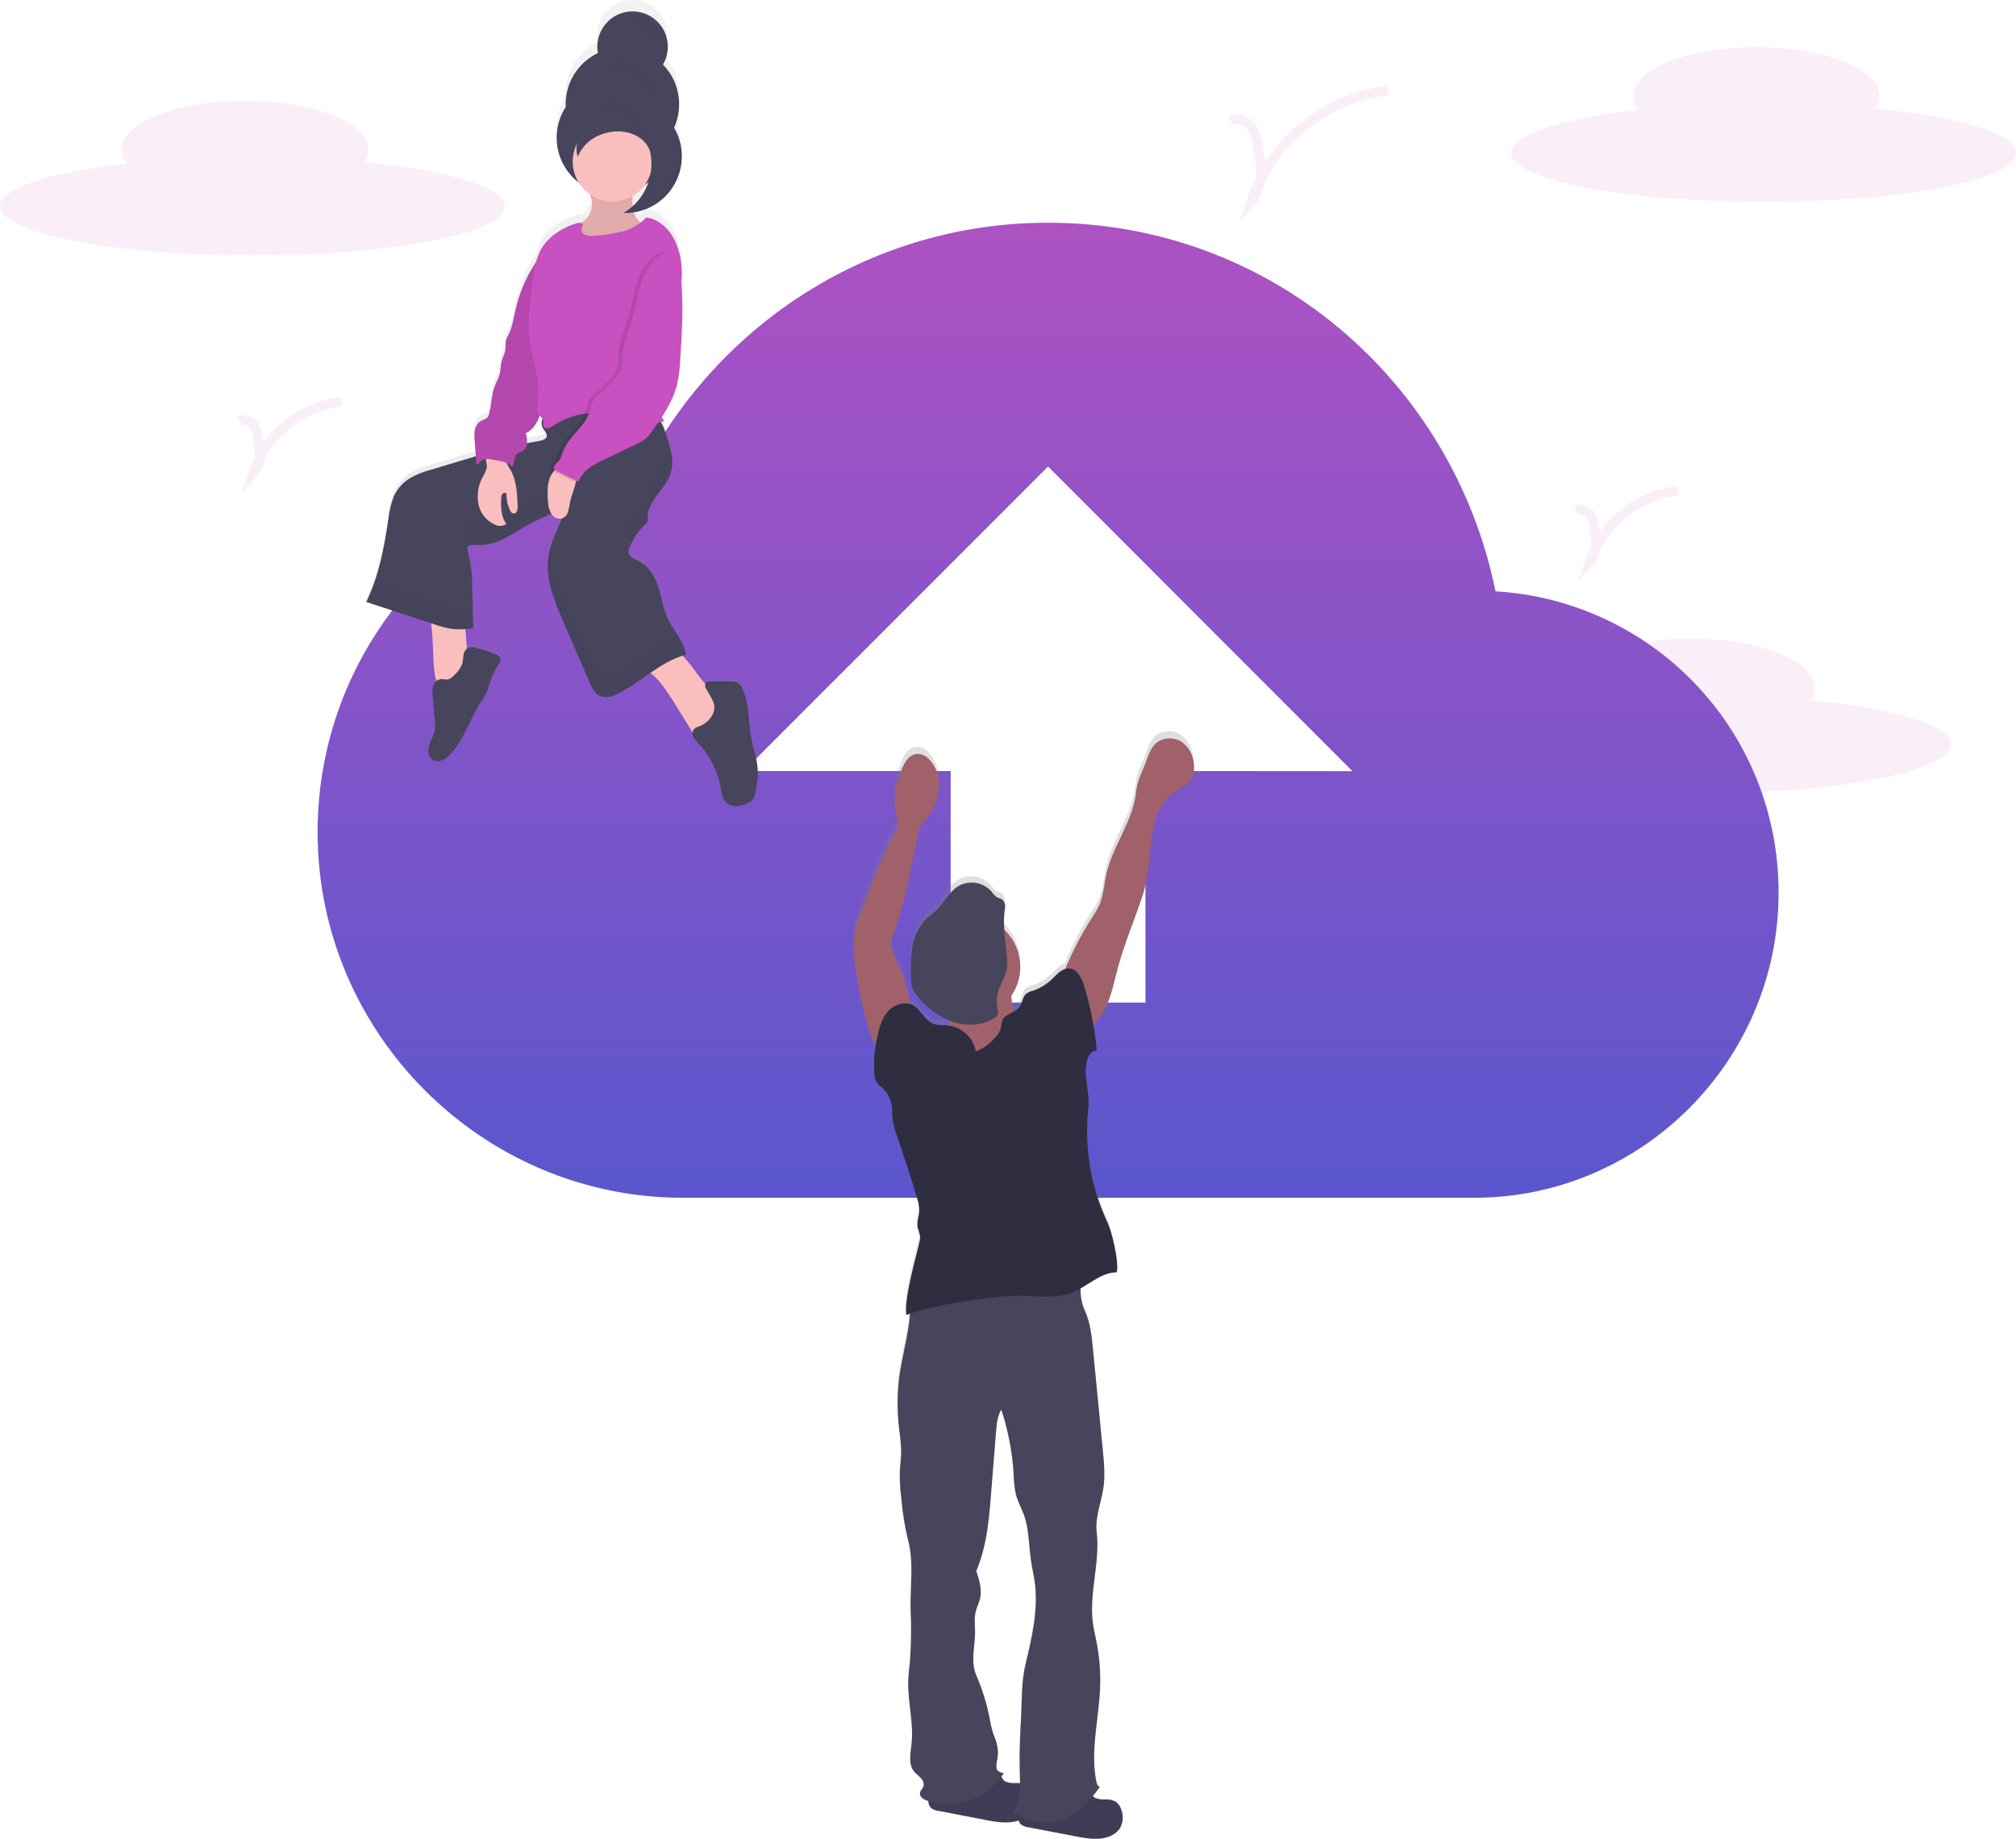 <svg width="636" height="580" viewBox="0 0 636 580" fill="none" xmlns="http://www.w3.org/2000/svg">
<path opacity="0.1" d="M571.09 220.875C571.901 219.72 572.348 218.348 572.374 216.937C572.374 208.386 554.968 201.466 533.497 201.466C512.026 201.466 494.621 208.386 494.621 216.937C494.66 218.536 495.223 220.078 496.223 221.325C472.316 223.997 456.213 229.004 456.213 234.752C456.213 243.294 491.81 250.223 535.839 250.223C579.868 250.223 615.466 243.294 615.466 234.752C615.419 228.704 597.32 223.407 571.09 220.875Z" fill="#C850C0"/>
<path d="M471.791 186.511C458.349 120.203 400.737 70.246 330.647 70.246C274.955 70.246 226.945 101.957 202.935 148.069C145.323 153.835 100.198 202.845 100.198 262.459C100.198 325.879 152.04 377.786 215.422 377.786H465.075C517.881 377.786 561.095 334.533 561.095 281.68C561.196 257.394 551.995 233.993 535.383 216.291C518.772 198.588 496.014 187.931 471.791 186.511ZM361.364 243.19V316.231H299.911V243.19H234.617L330.637 147.131L426.657 243.237L361.364 243.19Z" fill="url(#paint0_linear_104_90)"/>
<path d="M236.734 232.22C235.797 226.866 236.256 221.1 233.802 216.281C233.564 215.712 233.18 215.217 232.687 214.846C232.076 214.516 231.386 214.357 230.692 214.387C228.472 214.302 226.261 214.274 224.041 214.331C223.422 214.331 222.692 214.424 222.373 214.968C222.336 215.026 222.307 215.089 222.289 215.156C219.75 212.343 217.83 208.789 215.094 206.164C215.488 206.033 215.872 205.911 216.275 205.808C216.275 205.536 216.181 205.282 216.125 205.02C216.125 204.936 216.078 204.861 216.059 204.786C216.041 204.711 215.975 204.429 215.919 204.251C215.863 204.073 215.863 204.073 215.825 203.989C215.777 203.82 215.721 203.654 215.657 203.492C215.657 203.407 215.591 203.323 215.553 203.238L215.357 202.742L215.244 202.507C215.169 202.338 215.094 202.17 215.01 202.01L214.898 201.804C214.813 201.626 214.72 201.448 214.626 201.269L214.532 201.101C214.429 200.913 214.317 200.726 214.214 200.529C214.187 200.498 214.165 200.463 214.148 200.426C214.027 200.21 213.895 199.994 213.764 199.788C212.696 198.044 211.516 196.328 210.645 194.537C209.118 191.387 208.612 187.833 207.591 184.477C206.57 181.12 204.78 177.707 201.745 176.104C200.275 175.354 198.307 174.688 198.167 173.028C198.162 172.495 198.274 171.967 198.495 171.481C198.916 170.406 199.427 169.368 200.022 168.378C200.246 168.021 200.481 167.665 200.715 167.309L200.902 167.056C201.09 166.793 201.286 166.531 201.483 166.287L201.727 165.977C201.923 165.734 202.129 165.509 202.335 165.274L202.588 165.002C202.879 164.693 203.169 164.393 203.478 164.065C203.763 163.845 203.988 163.559 204.134 163.23C204.215 162.905 204.231 162.568 204.181 162.236C204.031 159.555 205.436 157.051 206.991 154.895C208.546 152.738 210.382 150.694 211.272 148.172C211.375 147.881 211.46 147.591 211.535 147.291C211.562 147.195 211.584 147.098 211.6 147C211.647 146.803 211.685 146.606 211.722 146.4L211.778 146.062C211.778 145.875 211.825 145.687 211.844 145.509V145.144V144.59V144.225C211.844 144.047 211.844 143.859 211.844 143.671C211.844 143.484 211.844 143.437 211.844 143.315C211.844 143.193 211.844 142.921 211.797 142.725V142.406C211.797 142.181 211.731 141.946 211.703 141.721C211.703 141.646 211.703 141.571 211.703 141.496C211.66 141.19 211.603 140.877 211.535 140.559C211.088 138.567 210.513 136.606 209.811 134.689C209.438 133.512 208.961 132.37 208.387 131.276C208.734 131.211 209.09 131.136 209.436 131.042C209.161 130.611 208.908 130.167 208.678 129.71C210.834 126.531 212.451 123.018 213.464 119.312C214.001 116.665 214.315 113.977 214.401 111.277C214.916 103.157 215.441 95 214.767 86.899V86.58C215.019 84.84 215.038 83.074 214.823 81.329C214.606 77.916 213.599 74.6 211.881 71.644C210.064 68.775 207.066 66.243 203.731 65.905C203.181 66.525 202.572 67.09 201.914 67.593C200.91 66.71 200.173 65.564 199.787 64.283C203.681 63.672 207.267 61.797 209.993 58.948C212.72 56.099 214.436 52.433 214.879 48.513C214.879 48.222 214.945 47.922 214.963 47.631C214.963 47.509 214.963 47.387 214.963 47.266C214.963 47.144 214.963 46.919 214.963 46.75C214.963 46.581 214.963 46.44 214.963 46.281V45.897C214.963 45.718 214.963 45.531 214.963 45.353C214.963 45.175 214.963 45.156 214.963 45.062C214.963 44.968 214.963 44.65 214.907 44.453C214.912 44.381 214.912 44.309 214.907 44.237L214.823 43.581V43.44C214.823 43.206 214.748 42.971 214.701 42.737V42.662C214.654 42.409 214.598 42.165 214.532 41.912C214.113 40.205 213.447 38.569 212.556 37.055C213.289 35.398 213.769 33.641 213.98 31.842C213.98 31.513 214.045 31.195 214.064 30.904C214.083 30.613 214.064 30.491 214.064 30.285C214.064 30.079 214.064 30.079 214.064 29.985C214.064 29.713 214.064 29.441 214.064 29.179C214.059 29.151 214.059 29.122 214.064 29.094C213.929 24.588 212.13 20.293 209.015 17.037C209.372 16.442 209.67 15.814 209.905 15.161C209.98 14.964 210.045 14.768 210.101 14.561C210.158 14.364 210.214 14.177 210.261 13.98V13.933L210.373 13.399C210.368 13.368 210.368 13.336 210.373 13.305C210.373 13.099 210.439 12.883 210.467 12.667C210.495 12.452 210.467 12.227 210.523 12.011C210.523 11.945 210.523 11.87 210.523 11.805C210.523 11.739 210.523 11.495 210.523 11.345V11.12C210.523 10.97 210.523 10.811 210.523 10.661C210.523 10.511 210.523 10.53 210.523 10.464C210.365 7.678 209.164 5.055 207.16 3.116C205.155 1.177 202.494 0.065 199.708 0.003C196.921 -0.06 194.213 0.931 192.123 2.778C190.034 4.624 188.716 7.191 188.434 9.967C188.298 11.1 188.333 12.248 188.537 13.37C185.813 14.7 183.466 16.692 181.71 19.163C179.954 21.635 178.845 24.508 178.485 27.519C178.367 28.527 178.333 29.543 178.382 30.557C176.766 33.096 175.8 35.994 175.572 38.996C175.572 39.108 175.572 39.221 175.572 39.333C175.572 39.708 175.525 40.093 175.525 40.468C175.517 43.245 176.143 45.987 177.356 48.485C178.569 50.982 180.336 53.169 182.523 54.879C183.437 56.356 184.641 57.632 186.064 58.629C186.32 59.393 186.512 60.177 186.635 60.974C186.739 62.044 186.6 63.124 186.227 64.133C185.853 65.141 185.256 66.052 184.48 66.796C184.078 67.134 183.628 67.415 183.206 67.734C182.781 67.612 182.33 67.612 181.904 67.734C177.07 69.253 172.443 72.262 170.223 76.866C169.73 77.913 169.341 79.006 169.061 80.129L168.799 80.532C165.862 85.131 163.751 90.208 162.56 95.534C161.951 98.263 161.567 101.094 160.293 103.579C159.987 104.097 159.739 104.648 159.553 105.22C159.445 106.094 159.407 106.975 159.44 107.854C159.309 109.448 158.382 110.864 158.073 112.43C157.885 113.368 157.923 114.305 157.763 115.243C157.317 116.854 156.731 118.422 156.012 119.931C155.019 122.688 155.028 125.716 154.288 128.557C154.198 129.025 153.999 129.465 153.707 129.842C153.121 130.299 152.463 130.654 151.759 130.892C151.244 131.215 150.803 131.643 150.465 132.149C150.128 132.655 149.901 133.227 149.801 133.826C149.606 135.036 149.584 136.267 149.735 137.483L150.101 142.237L144.78 143.85L136.049 146.522C133.49 147.169 131.045 148.203 128.798 149.588C126.795 150.984 125.214 152.904 124.227 155.139C123.341 157.468 122.771 159.906 122.531 162.386C121.687 169.327 120.185 176.171 118.044 182.826C117.866 183.333 117.679 183.848 117.491 184.355L116.901 185.846C116.854 185.949 116.807 186.052 116.77 186.155L116.264 187.346C116.039 187.852 115.805 188.349 115.561 188.846L136.011 195.672C136.011 195.916 136.058 196.178 136.096 196.469C136.808 201.494 136.461 206.595 137.117 211.63C137.201 212.467 137.394 213.29 137.688 214.077C137.169 214.527 136.794 215.121 136.611 215.784C136.38 216.856 136.345 217.962 136.508 219.047C136.742 221.616 136.967 224.185 137.201 226.754C137.312 227.688 137.312 228.633 137.201 229.567C136.948 231.264 135.974 232.755 135.44 234.377C134.906 235.999 134.934 238.08 136.274 239.065C136.741 239.385 137.283 239.579 137.847 239.63C138.411 239.681 138.979 239.587 139.496 239.356C140.529 238.88 141.441 238.179 142.166 237.302C146.278 232.727 148.124 226.548 151.318 221.269C152.141 220.052 152.873 218.776 153.51 217.453C153.951 216.431 154.232 215.343 154.588 214.284C155.08 212.873 155.668 211.497 156.349 210.167C156.733 209.408 158.222 207.58 157.885 206.736C157.361 205.282 151.749 204.007 150.391 203.557C149.524 203.17 148.544 203.127 147.646 203.435C147.511 203.5 147.385 203.582 147.271 203.679L146.794 197.481C147.627 197.406 148.452 197.303 149.267 197.163C149.267 196 149.239 194.828 149.182 193.647C149.182 192.578 149.136 191.499 149.108 190.421C149.051 187.796 148.995 185.171 148.93 182.592C148.912 181.072 148.816 179.554 148.639 178.045C148.321 175.747 147.618 173.497 147.393 171.181C147.731 170.913 148.13 170.733 148.555 170.656C149.211 170.551 149.878 170.526 150.541 170.581H151.065C153.973 170.539 156.821 169.751 159.337 168.293C161.913 166.953 164.302 165.274 166.831 163.896L167.768 163.399L168.124 163.221L168.724 162.921L169.22 162.686L169.333 162.63C170.822 161.918 172.33 161.224 173.773 160.446C173.871 160.604 173.977 160.758 174.092 160.905C174.441 161.381 174.924 161.744 175.479 161.946C176.035 162.147 176.637 162.18 177.211 162.039C175.44 166.306 173.361 170.431 172.836 175.044C172.068 181.711 174.71 188.171 177.342 194.378L185.67 214.068C186.607 216.243 187.815 218.681 190.092 219.197C191.538 219.392 193.009 219.098 194.27 218.362C198.082 216.543 201.511 213.937 205.005 211.499L205.146 211.611C208.303 214.105 210.279 217.584 212.462 220.913L218.298 230.514C218.258 230.995 218.339 231.478 218.532 231.92C218.958 232.715 219.512 233.434 220.172 234.049C223.881 238.047 226.326 243.055 227.198 248.441C227.274 249.82 227.672 251.163 228.359 252.36C229.924 254.536 233.259 254.395 235.61 253.157C236.336 252.825 236.963 252.308 237.427 251.657C237.822 250.958 238.071 250.186 238.158 249.388C238.587 247.403 238.823 245.381 238.861 243.35C238.823 239.665 237.409 235.999 236.734 232.22ZM203.225 55.554C203.634 55.285 204.028 54.994 204.406 54.682C203.615 57.062 202.339 59.253 200.659 61.114C200.265 61.545 199.844 61.949 199.413 62.342V62.042C199.366 61.105 199.413 60.064 199.413 59.07C200.915 58.177 202.213 56.979 203.225 55.554ZM170.148 129.542L170.204 129.363C170.536 129.603 170.824 129.898 171.056 130.235C170.829 130.739 170.723 131.288 170.746 131.84C170.768 132.392 170.92 132.931 171.187 133.414C171.675 134.239 172.555 135.008 172.368 135.955C172.18 136.902 170.981 137.277 170.007 137.436C168.724 137.643 167.459 137.877 166.194 138.13C166.194 138.13 166.194 138.13 166.194 138.065C166.222 137.008 166.08 135.954 165.773 134.942C167.956 134.005 169.305 131.773 170.148 129.542Z" fill="url(#paint1_linear_104_90)"/>
<path d="M209.137 20.384C209.977 18.96 210.491 17.366 210.639 15.718C210.786 14.07 210.566 12.41 209.992 10.859C209.418 9.307 208.506 7.903 207.322 6.749C206.138 5.595 204.712 4.719 203.147 4.186C201.583 3.653 199.919 3.476 198.277 3.667C196.635 3.858 195.057 4.414 193.657 5.292C192.256 6.171 191.069 7.351 190.182 8.747C189.295 10.143 188.729 11.719 188.527 13.361C188.387 14.482 188.422 15.617 188.63 16.727C185.447 18.237 182.783 20.658 180.975 23.684C179.168 26.71 178.298 30.205 178.476 33.726C176.97 36.061 176.028 38.715 175.725 41.478C175.422 44.24 175.767 47.035 176.731 49.641C177.695 52.248 179.253 54.593 181.28 56.492C183.308 58.391 185.749 59.791 188.412 60.581C191.074 61.37 193.883 61.529 196.617 61.043C199.351 60.557 201.934 59.441 204.162 57.782C206.389 56.123 208.2 53.967 209.451 51.486C210.701 49.005 211.357 46.266 211.366 43.487C211.366 43.196 211.366 42.915 211.366 42.634C213.579 39.228 214.569 35.169 214.172 31.126C213.776 27.082 212.016 23.294 209.183 20.384H209.137Z" fill="#46455B"/>
<g opacity="0.1">
<path opacity="0.1" d="M188.499 13.905L188.649 13.821C188.611 13.628 188.583 13.434 188.565 13.239C188.56 13.28 188.56 13.321 188.565 13.361C188.533 13.541 188.511 13.723 188.499 13.905Z" fill="black"/>
<path opacity="0.1" d="M214.083 32.114C213.759 34.833 212.814 37.442 211.319 39.736C211.319 40.018 211.319 40.299 211.319 40.58C211.297 45.185 209.502 49.604 206.308 52.918C203.113 56.232 198.765 58.185 194.168 58.371C189.571 58.557 185.079 56.961 181.627 53.917C178.176 50.872 176.03 46.612 175.637 42.024C175.637 42.512 175.572 42.962 175.572 43.487C175.572 48.231 177.455 52.782 180.807 56.137C184.159 59.492 188.705 61.377 193.445 61.377C198.186 61.377 202.732 59.492 206.084 56.137C209.436 52.782 211.319 48.231 211.319 43.487C211.319 43.196 211.319 42.915 211.319 42.634C212.817 40.341 213.763 37.731 214.083 35.011C214.231 33.813 214.253 32.603 214.148 31.401C214.176 31.635 214.12 31.879 214.083 32.114Z" fill="black"/>
<path opacity="0.1" d="M210.607 13.23C210.411 14.734 209.911 16.182 209.137 17.487C209.455 17.805 209.745 18.143 210.073 18.48C210.359 17.689 210.554 16.869 210.654 16.033C210.76 15.101 210.745 14.158 210.607 13.23Z" fill="black"/>
</g>
<path d="M137.117 212.315C137.202 213.332 137.478 214.325 137.932 215.24C138.16 215.697 138.494 216.093 138.907 216.395C139.319 216.697 139.797 216.895 140.302 216.975C141.228 216.98 142.136 216.716 142.915 216.215C144.499 215.381 146.157 214.415 146.981 212.821C147.805 211.227 147.674 209.445 147.534 207.711L146.466 194.069C143.899 193.993 141.313 193.994 138.737 194.134C136.161 194.275 135.74 194.875 136.096 197.369C136.798 202.32 136.423 207.355 137.117 212.315Z" fill="#FBBEBE"/>
<path d="M212.64 221.531L218.757 231.433C219.023 232.01 219.504 232.461 220.097 232.689C220.535 232.755 220.982 232.676 221.371 232.464C223.351 231.426 225.091 229.982 226.476 228.226C227.585 227.193 228.428 225.906 228.931 224.476C229.129 223.682 229.121 222.851 228.908 222.062C228.695 221.273 228.284 220.551 227.713 219.966C227.005 219.335 226.236 218.776 225.418 218.297C220.575 215.024 218.392 208.817 213.614 205.461C213.347 205.235 213.023 205.089 212.678 205.039C212.323 205.064 211.981 205.18 211.685 205.376L205.127 208.958C202.317 210.505 203.188 210.693 205.343 212.361C208.481 214.818 210.429 218.25 212.64 221.531Z" fill="#FBBEBE"/>
<path d="M150.41 204.42C149.54 204.042 148.559 204.009 147.665 204.326C147.269 204.567 146.933 204.896 146.684 205.288C146.436 205.68 146.281 206.124 146.232 206.586C146.063 207.523 146.082 208.461 145.829 209.333C145.264 210.786 144.347 212.075 143.159 213.083C142.711 213.613 142.133 214.017 141.482 214.255C140.592 214.481 139.655 214.068 138.756 214.255C138.233 214.392 137.758 214.668 137.38 215.055C137.002 215.441 136.736 215.923 136.611 216.45C136.375 217.506 136.34 218.597 136.508 219.666L137.201 227.26C137.315 228.194 137.315 229.139 137.201 230.073C136.948 231.751 135.974 233.214 135.44 234.817C134.906 236.421 134.925 238.465 136.274 239.506C136.746 239.82 137.289 240.01 137.854 240.059C138.418 240.109 138.986 240.015 139.506 239.787C140.537 239.322 141.45 238.63 142.175 237.762C146.297 233.261 148.143 227.157 151.346 221.963C152.166 220.767 152.898 219.513 153.539 218.212C153.979 217.2 154.26 216.131 154.616 215.09C155.109 213.696 155.701 212.34 156.386 211.03C156.761 210.28 158.26 208.48 157.923 207.645C157.426 206.126 151.796 204.861 150.41 204.42Z" fill="#46455B"/>
<path d="M224.8 225.394C223.873 227.146 222.321 228.485 220.453 229.145C219.915 229.293 219.414 229.551 218.982 229.904C218.699 230.25 218.523 230.672 218.476 231.117C218.43 231.562 218.514 232.011 218.72 232.408C219.149 233.194 219.707 233.904 220.369 234.508C224.068 238.432 226.514 243.371 227.395 248.694C227.48 250.058 227.881 251.384 228.565 252.567C230.13 254.714 233.474 254.573 235.835 253.345C236.555 253.016 237.181 252.509 237.652 251.873C238.047 251.184 238.295 250.421 238.383 249.632C238.812 247.675 239.048 245.681 239.086 243.678C239.086 239.927 237.624 236.28 236.95 232.567C236.013 227.288 236.463 221.597 234.008 216.834C233.777 216.264 233.399 215.766 232.912 215.39C232.295 215.065 231.604 214.91 230.907 214.94C228.697 214.856 226.467 214.837 224.247 214.884C223.629 214.884 222.898 214.977 222.579 215.512C222.468 215.81 222.432 216.132 222.474 216.447C222.517 216.763 222.636 217.063 222.823 217.321C224.181 220.012 226.411 222.141 224.8 225.394Z" fill="#46455B"/>
<path d="M172.096 130.789C171.477 131.302 171.057 132.017 170.91 132.809C170.763 133.6 170.897 134.418 171.291 135.12C171.787 135.936 172.668 136.696 172.471 137.633C172.274 138.571 171.084 138.927 170.11 139.087C161.51 140.455 153.136 142.978 144.817 145.49L136.067 148.125C133.506 148.758 131.055 149.776 128.798 151.144C126.8 152.509 125.217 154.401 124.227 156.611C123.338 158.904 122.764 161.308 122.522 163.755C121.21 172.71 119.533 181.739 115.543 189.859L136.742 196.825C138.8 197.579 140.932 198.113 143.103 198.419C145.171 198.596 147.253 198.495 149.295 198.119C149.164 193.384 149.079 188.499 148.948 183.755C148.936 182.257 148.839 180.76 148.658 179.273C148.339 177.004 147.637 174.791 147.412 172.503C148.349 171.697 149.819 171.903 151.084 171.931C153.995 171.892 156.849 171.121 159.384 169.69C161.951 168.359 164.349 166.709 166.878 165.349C171.141 163.09 175.993 161.599 179.253 158.008C177.595 164.337 173.632 169.85 172.911 176.348C172.19 182.845 174.785 189.334 177.436 195.4L185.783 214.79C186.719 216.928 187.928 219.337 190.204 219.844C191.652 220.033 193.123 219.743 194.392 219.019C202.073 215.418 208.218 208.639 216.425 206.483C215.806 202.413 212.603 199.047 210.804 195.362C209.268 192.259 208.771 188.752 207.75 185.442C206.729 182.133 204.94 178.767 201.886 177.191C200.415 176.451 198.438 175.794 198.307 174.154C198.295 173.625 198.407 173.102 198.635 172.625C199.731 169.857 201.438 167.373 203.628 165.359C203.907 165.137 204.131 164.855 204.284 164.534C204.356 164.226 204.372 163.909 204.331 163.596C204.172 160.952 205.586 158.486 207.141 156.357C208.696 154.229 210.542 152.213 211.432 149.729C212.959 145.444 211.432 140.737 209.933 136.452C209.44 134.674 208.586 133.017 207.422 131.586C205.455 129.485 202.401 128.876 199.534 128.557C190.307 127.507 179.45 125.078 172.096 130.789Z" fill="#46455B"/>
<g opacity="0.1">
<path opacity="0.1" d="M207.169 149.55C205.595 151.679 204.181 154.145 204.359 156.789C204.4 157.102 204.384 157.419 204.312 157.726C204.159 158.048 203.935 158.33 203.656 158.551C201.466 160.566 199.759 163.05 198.663 165.818C198.436 166.295 198.324 166.818 198.335 167.346C198.432 167.843 198.656 168.305 198.984 168.69C199.312 169.074 199.734 169.367 200.209 169.54C201.163 167.98 202.329 166.56 203.675 165.321C203.954 165.1 204.178 164.817 204.331 164.496C204.403 164.189 204.419 163.871 204.378 163.558C204.218 160.914 205.633 158.448 207.188 156.32C208.743 154.192 210.588 152.176 211.478 149.691C212.246 147.26 212.324 144.663 211.703 142.19C211.641 142.434 211.566 142.678 211.478 142.921C210.57 145.406 208.752 147.431 207.169 149.55Z" fill="black"/>
<path opacity="0.1" d="M171.131 132.073C171.442 132.01 171.731 131.865 171.966 131.652C172.202 131.439 172.376 131.167 172.471 130.864C172.489 130.742 172.489 130.619 172.471 130.498L172.068 130.789C171.655 131.133 171.333 131.574 171.131 132.073Z" fill="black"/>
<path opacity="0.1" d="M143.103 191.649C140.932 191.344 138.8 190.809 136.742 190.056L118.006 183.905C117.298 185.937 116.469 187.925 115.524 189.859L136.742 196.825C138.8 197.579 140.932 198.113 143.103 198.419C145.171 198.596 147.253 198.495 149.295 198.119C149.229 195.897 149.182 193.637 149.126 191.378C147.139 191.73 145.114 191.822 143.103 191.649Z" fill="black"/>
<path opacity="0.1" d="M194.42 212.249C193.151 212.974 191.681 213.263 190.232 213.074C187.956 212.568 186.729 210.158 185.811 208.02L177.464 188.63C175.59 184.364 173.764 179.929 173.089 175.382C173.033 175.701 172.986 176.019 172.939 176.319C172.18 182.883 174.813 189.305 177.464 195.372L185.811 214.762C186.747 216.9 187.956 219.309 190.232 219.816C191.681 220.005 193.151 219.715 194.42 218.99C202.101 215.39 208.247 208.611 216.453 206.454C216.026 204.325 215.168 202.305 213.933 200.519C206.944 203.267 201.296 209.014 194.42 212.249Z" fill="black"/>
<path opacity="0.1" d="M179.281 151.238C176.021 154.801 171.169 156.32 166.906 158.58C164.349 159.939 161.951 161.589 159.412 162.921C156.877 164.355 154.023 165.128 151.112 165.171C149.848 165.171 148.424 164.927 147.44 165.734C147.646 167.843 148.255 169.897 148.602 171.988C149.434 171.875 150.276 171.856 151.112 171.931C154.023 171.892 156.877 171.121 159.412 169.69C161.979 168.359 164.377 166.709 166.906 165.349C169.717 163.858 172.78 162.696 175.478 161.046C176.977 157.871 178.248 154.593 179.281 151.238Z" fill="black"/>
</g>
<path d="M186.719 63.683C186.823 64.74 186.682 65.805 186.308 66.799C185.935 67.792 185.338 68.686 184.565 69.412C184.05 69.853 183.441 70.181 182.944 70.64C182.498 71.098 182.156 71.647 181.944 72.25C181.731 72.852 181.653 73.494 181.713 74.131C181.774 74.767 181.972 75.383 182.295 75.934C182.618 76.486 183.057 76.961 183.581 77.326C185.267 78.357 187.413 78.076 189.361 77.738C191.959 77.379 194.506 76.715 196.949 75.76C199.407 74.795 201.499 73.079 202.926 70.856C201.9 70.201 201.052 69.301 200.459 68.237C199.865 67.174 199.545 65.98 199.525 64.761C199.394 62.333 200.059 59.576 198.523 57.692C196.987 55.807 194.261 55.892 191.965 56.51C190.832 56.829 189.736 57.261 188.602 57.57C188.022 57.72 186.129 57.729 185.792 58.151C185.136 58.92 186.654 62.455 186.719 63.683Z" fill="#FBBEBE"/>
<path opacity="0.1" d="M186.719 63.683C186.823 64.74 186.682 65.805 186.308 66.799C185.935 67.792 185.338 68.686 184.565 69.412C184.05 69.853 183.441 70.181 182.944 70.64C182.498 71.098 182.156 71.647 181.944 72.25C181.731 72.852 181.653 73.494 181.713 74.131C181.774 74.767 181.972 75.383 182.295 75.934C182.618 76.486 183.057 76.961 183.581 77.326C185.267 78.357 187.413 78.076 189.361 77.738C191.959 77.379 194.506 76.715 196.949 75.76C199.407 74.795 201.499 73.079 202.926 70.856C201.9 70.201 201.052 69.301 200.459 68.237C199.865 67.174 199.545 65.98 199.525 64.761C199.394 62.333 200.059 59.576 198.523 57.692C196.987 55.807 194.261 55.892 191.965 56.51C190.832 56.829 189.736 57.261 188.602 57.57C188.022 57.72 186.129 57.729 185.792 58.151C185.136 58.92 186.654 62.455 186.719 63.683Z" fill="black"/>
<path d="M193.23 63.552C200.168 63.552 205.792 57.923 205.792 50.978C205.792 44.034 200.168 38.405 193.23 38.405C186.292 38.405 180.668 44.034 180.668 50.978C180.668 57.923 186.292 63.552 193.23 63.552Z" fill="#FBBEBE"/>
<path d="M153.567 147.422C153.346 148.423 152.946 149.376 152.386 150.235C150.917 152.837 150.388 155.867 150.888 158.814C151.151 160.275 151.77 161.649 152.689 162.813C153.609 163.977 154.802 164.897 156.162 165.49C156.729 165.773 157.362 165.902 157.995 165.862C158.628 165.823 159.24 165.617 159.768 165.265C158.091 163.08 157.998 160.099 158.101 157.342C158.071 156.828 158.192 156.317 158.447 155.87C158.518 155.765 158.608 155.676 158.714 155.607C158.82 155.538 158.938 155.491 159.063 155.469C159.187 155.447 159.314 155.451 159.437 155.479C159.56 155.508 159.676 155.561 159.778 155.636C159.731 157.372 160.067 159.097 160.761 160.689C161.024 161.299 161.473 161.974 162.148 161.955C163.084 161.955 163.356 160.633 163.319 159.677C163.178 155.776 162.981 151.716 161.108 148.303C160.283 147.133 159.651 145.838 159.234 144.468C159.22 143.981 159.049 143.511 158.747 143.128C158.542 142.965 158.301 142.852 158.045 142.8C156.967 142.49 154.4 141.543 153.511 142.556C152.621 143.568 153.735 146.128 153.567 147.422Z" fill="#FBBEBE"/>
<path d="M172.218 80.635C170.775 80.467 169.642 81.789 168.855 83.007C165.911 87.544 163.793 92.566 162.597 97.841C161.988 100.532 161.614 103.326 160.33 105.773C160.025 106.282 159.777 106.822 159.59 107.386C159.487 108.25 159.449 109.122 159.478 109.992C159.347 111.558 158.419 112.955 158.11 114.502C157.923 115.44 157.96 116.377 157.792 117.315C157.511 118.928 156.621 120.372 156.049 121.919C155.047 124.638 155.056 127.619 154.316 130.423C154.226 130.882 154.027 131.313 153.735 131.679C153.239 132.233 152.433 132.364 151.787 132.72C151.271 133.035 150.829 133.456 150.49 133.956C150.151 134.455 149.922 135.022 149.82 135.617C149.624 136.808 149.602 138.021 149.754 139.218L150.335 146.653C150.925 146.4 151.272 145.715 151.815 145.312C152.752 144.562 154.054 144.731 155.215 144.937L156.911 145.247C158.644 145.556 160.527 145.959 161.595 147.328C162.475 145.941 161.979 143.906 163.328 142.987C163.768 142.687 164.321 142.593 164.78 142.331C165.217 142.047 165.58 141.662 165.838 141.208C166.095 140.755 166.24 140.246 166.26 139.724C166.288 138.68 166.145 137.638 165.839 136.639C168.012 135.702 169.361 133.517 170.213 131.314C171.147 128.646 171.824 125.896 172.237 123.1C174.195 112.046 175.984 100.916 176.171 89.693C176.295 87.818 176.089 85.936 175.562 84.133C174.982 82.351 174.082 80.842 172.218 80.635Z" fill="#C850C0"/>
<path opacity="0.1" d="M172.218 80.635C170.775 80.467 169.642 81.789 168.855 83.007C165.911 87.544 163.793 92.566 162.597 97.841C161.988 100.532 161.614 103.326 160.33 105.773C160.025 106.282 159.777 106.822 159.59 107.386C159.487 108.25 159.449 109.122 159.478 109.992C159.347 111.558 158.419 112.955 158.11 114.502C157.923 115.44 157.96 116.377 157.792 117.315C157.511 118.928 156.621 120.372 156.049 121.919C155.047 124.638 155.056 127.619 154.316 130.423C154.226 130.882 154.027 131.313 153.735 131.679C153.239 132.233 152.433 132.364 151.787 132.72C151.271 133.035 150.829 133.456 150.49 133.956C150.151 134.455 149.922 135.022 149.82 135.617C149.624 136.808 149.602 138.021 149.754 139.218L150.335 146.653C150.925 146.4 151.272 145.715 151.815 145.312C152.752 144.562 154.054 144.731 155.215 144.937L156.911 145.247C158.644 145.556 160.527 145.959 161.595 147.328C162.475 145.941 161.979 143.906 163.328 142.987C163.768 142.687 164.321 142.593 164.78 142.331C165.217 142.047 165.58 141.662 165.838 141.208C166.095 140.755 166.24 140.246 166.26 139.724C166.288 138.68 166.145 137.638 165.839 136.639C168.012 135.702 169.361 133.517 170.213 131.314C171.147 128.646 171.824 125.896 172.237 123.1C174.195 112.046 175.984 100.916 176.171 89.693C176.295 87.818 176.089 85.936 175.562 84.133C174.982 82.351 174.082 80.842 172.218 80.635Z" fill="black"/>
<path d="M203.872 68.596C201.799 70.772 199.151 72.313 196.237 73.041C193.335 73.757 190.37 74.193 187.384 74.344C186.467 74.493 185.528 74.413 184.649 74.109C184.217 73.942 183.861 73.621 183.652 73.207C183.443 72.793 183.394 72.316 183.516 71.869C183.675 71.599 183.786 71.304 183.843 70.997C183.843 70.228 182.701 70.162 181.97 70.387C177.136 71.887 172.499 74.85 170.269 79.398C169.144 82.034 168.442 84.831 168.19 87.686C167.141 95.187 166.091 102.754 167.497 110.189C168.255 114.136 169.698 117.971 169.782 121.984C169.839 124.235 169.454 126.476 169.473 128.726C169.409 129.514 169.621 130.299 170.073 130.948C170.419 131.351 170.944 131.604 171.188 132.083C171.59 132.87 171.047 133.958 171.581 134.68C172.246 135.561 173.614 134.924 174.522 134.305C179.08 131.208 184.585 129.824 190.064 130.395C196.621 131.098 203.179 134.614 209.567 132.851C209.238 132.374 208.955 131.865 208.724 131.332C205.539 120.869 205.755 109.158 210.523 99.313C212.144 95.947 214.27 92.749 214.926 89.055C215.178 87.331 215.2 85.581 214.991 83.851C214.769 80.479 213.759 77.206 212.041 74.297C210.233 71.418 207.226 68.934 203.872 68.596Z" fill="#C850C0"/>
<path d="M173.492 150.657C172.984 152.027 172.739 153.481 172.771 154.942C172.727 156.336 172.796 157.731 172.977 159.114C173.086 160.298 173.51 161.431 174.204 162.396C174.557 162.871 175.042 163.23 175.599 163.429C176.156 163.627 176.759 163.656 177.333 163.512C177.781 163.323 178.182 163.036 178.506 162.673C178.83 162.309 179.069 161.879 179.206 161.411C179.476 160.471 179.676 159.512 179.806 158.542C180.349 155.729 181.848 153.01 181.876 150.104C181.895 149.759 181.841 149.413 181.717 149.091C181.174 147.9 178.504 146.559 177.202 146.756C175.59 147.009 174.091 149.278 173.492 150.657Z" fill="#FBBEBE"/>
<path opacity="0.1" d="M209.736 79.21C209.493 81.714 211.909 83.598 212.865 85.914C213.252 87 213.473 88.138 213.521 89.29C214.195 97.287 213.671 105.323 213.146 113.321C213.069 115.984 212.756 118.636 212.209 121.244C210.86 126.71 207.525 131.454 204.293 136.049C203.804 136.801 203.236 137.499 202.598 138.13C201.645 138.904 200.584 139.536 199.45 140.005L188.303 145.415C186.905 146.032 185.576 146.796 184.34 147.694C182.904 148.819 181.776 150.29 181.061 151.969C178.897 150.863 176.649 149.869 174.504 148.763C173.998 148.5 173.426 148.163 173.342 147.6C173.23 146.85 174.017 146.316 174.56 145.725C175.572 144.722 175.881 143.231 176.434 141.918C178.232 137.605 182.738 134.848 184.368 130.479C184.996 128.801 185.183 126.897 186.298 125.491C186.932 124.786 187.646 124.157 188.424 123.616C190.133 122.157 191.702 120.54 193.108 118.787C193.746 118.126 194.269 117.362 194.654 116.527C195.011 115.241 195.135 113.901 195.019 112.571C195.104 108.201 197.08 104.132 198.289 99.931C199.422 95.984 199.9 91.84 201.389 88.005C202.879 84.17 205.745 80.242 209.736 79.21Z" fill="black"/>
<path d="M211.188 79.21C210.945 81.714 213.352 83.598 214.308 85.914C214.698 86.999 214.922 88.137 214.973 89.29C215.638 97.287 215.123 105.323 214.598 113.321C214.506 115.986 214.177 118.637 213.614 121.244C212.265 126.71 208.931 131.454 205.699 136.049C205.209 136.801 204.641 137.499 204.003 138.13C203.05 138.904 201.99 139.536 200.855 140.005L189.698 145.415C188.303 146.036 186.975 146.8 185.736 147.694C184.303 148.822 183.175 150.292 182.457 151.969C180.293 150.863 178.054 149.869 175.9 148.763C175.394 148.5 174.822 148.163 174.738 147.6C174.616 146.85 175.403 146.316 175.946 145.725C176.968 144.722 177.277 143.231 177.82 141.918C179.609 137.605 184.125 134.848 185.755 130.479C186.382 128.801 186.57 126.897 187.684 125.491C188.314 124.782 189.029 124.152 189.811 123.616C191.52 122.157 193.088 120.54 194.495 118.787C195.133 118.126 195.655 117.362 196.04 116.527C196.393 115.24 196.516 113.901 196.406 112.571C196.49 108.201 198.457 104.132 199.666 99.931C200.809 95.984 201.277 91.84 202.766 88.005C204.256 84.17 207.216 80.242 211.188 79.21Z" fill="#C850C0"/>
<path d="M199.45 31.542C195.581 31.071 191.665 31.885 188.302 33.858C188.799 33.858 189.295 33.858 189.792 33.97C193.508 34.419 196.99 36.026 199.746 38.562C202.501 41.098 204.392 44.436 205.15 48.105C205.909 51.774 205.498 55.589 203.974 59.012C202.45 62.434 199.892 65.291 196.659 67.18C201.252 67.328 205.725 65.698 209.15 62.631C212.575 59.563 214.687 55.293 215.049 50.708C215.41 46.122 213.993 41.574 211.092 38.006C208.191 34.439 204.028 32.127 199.469 31.551L199.45 31.542Z" fill="#46455B"/>
<path d="M204.949 41.49C205.384 42.473 205.621 43.532 205.645 44.607C205.669 45.682 205.48 46.751 205.09 47.753C205.005 47.5 204.912 47.247 204.799 46.993C202.588 42.071 195.787 40.036 189.595 42.446C187.949 43.031 186.445 43.958 185.181 45.164C183.917 46.371 182.922 47.832 182.26 49.45C180.687 44.687 183.881 39.23 189.755 36.942C195.937 34.533 202.738 36.567 204.949 41.49Z" fill="#46455B"/>
<g opacity="0.1">
<path opacity="0.1" d="M204.987 47.369C204.702 43.915 203.422 40.618 201.302 37.879C199.182 35.139 196.312 33.075 193.043 31.935C191.381 32.329 189.784 32.96 188.302 33.811C188.799 33.811 189.295 33.811 189.792 33.923C193.388 34.358 196.767 35.877 199.48 38.278C202.194 40.68 204.114 43.85 204.987 47.369Z" fill="black"/>
<path opacity="0.1" d="M207.881 34.307C207.594 30.855 206.313 27.559 204.194 24.82C202.074 22.081 199.206 20.015 195.937 18.874C194.274 19.29 192.678 19.94 191.197 20.806C191.694 20.806 192.19 20.806 192.696 20.918C196.283 21.35 199.656 22.861 202.367 25.252C205.078 27.642 207.001 30.8 207.881 34.307Z" fill="black"/>
<path opacity="0.1" d="M207.956 14.814C207.777 12.739 207.001 10.76 205.723 9.116C204.444 7.473 202.718 6.234 200.752 5.551C199.746 5.795 198.781 6.184 197.886 6.704C198.186 6.704 198.485 6.704 198.823 6.779C200.976 7.042 203.001 7.95 204.63 9.384C206.26 10.817 207.419 12.71 207.956 14.814Z" fill="black"/>
<path opacity="0.1" d="M214.645 44.931C214.99 49.221 213.78 53.491 211.238 56.962C208.696 60.433 204.99 62.872 200.799 63.833C199.592 65.145 198.196 66.27 196.659 67.171C199.43 67.272 202.187 66.727 204.711 65.577C207.236 64.428 209.458 62.706 211.203 60.549C212.948 58.391 214.168 55.857 214.765 53.146C215.362 50.435 215.321 47.623 214.645 44.931Z" fill="black"/>
</g>
<path d="M373.139 232.183C371.994 231.235 370.573 230.684 369.089 230.611C367.605 230.539 366.137 230.949 364.905 231.78C363.031 233.167 362.216 235.474 361.448 237.649C360.324 240.865 358.506 243.987 358.207 247.391C357.373 256.767 350.806 264.653 348.839 273.841C348.118 277.123 347.977 280.573 346.619 283.639C345.968 284.985 345.217 286.28 344.37 287.512C341.076 292.695 338.255 298.165 335.939 303.854C334.309 304.351 332.97 305.917 331.668 307.164C329.997 308.763 328 309.979 325.813 310.727C324.921 310.927 324.09 311.335 323.386 311.918C322.45 312.912 322.45 314.515 321.672 315.668C321.119 316.424 320.385 317.027 319.536 317.422C319.479 317.155 319.435 316.886 319.405 316.615C319.208 315.181 319.049 313.746 318.899 312.312C321.08 309.126 322.056 305.267 321.651 301.426C321.246 297.586 319.486 294.015 316.688 291.356C316.515 289.118 316.581 286.867 316.885 284.643C317.023 284.108 317.009 283.545 316.843 283.018C316.678 282.491 316.368 282.021 315.948 281.661C315.489 281.37 314.927 281.305 314.44 281.061C313.734 280.587 313.134 279.97 312.679 279.251C311.363 277.758 309.561 276.779 307.593 276.488C305.625 276.196 303.617 276.61 301.925 277.657C299.302 279.411 297.915 282.524 295.676 284.764C294.515 285.918 293.138 286.827 291.986 287.981C289.681 290.453 288.185 293.57 287.695 296.916C287.214 300.244 287.079 303.612 287.292 306.967C287.269 307.984 287.415 308.998 287.723 309.968C288.057 310.763 288.519 311.498 289.091 312.143C291.836 315.727 295.464 318.534 299.62 320.291C299.649 320.49 299.665 320.69 299.667 320.891C299.667 321.2 299.667 321.51 299.592 321.829L299.133 321.754C297.447 321.547 295.667 321.754 294.103 321.107C291.433 319.953 290.356 316.559 287.723 315.228C287.505 315.112 287.276 315.018 287.039 314.946C286.415 310.577 285.13 306.327 283.227 302.345C282.29 300.47 281.231 298.519 281.119 296.4C281.177 294.43 281.619 292.49 282.421 290.69C284.539 284.25 286.21 277.671 287.423 271C288.273 266.818 289.128 262.637 289.99 258.455C291.153 257.396 292.179 256.196 293.044 254.883C294.849 252.27 295.905 249.212 296.098 246.041C296.182 244.459 295.951 242.877 295.421 241.385C294.89 239.894 294.07 238.522 293.007 237.349C292.538 236.778 291.951 236.314 291.286 235.99C290.622 235.667 289.895 235.491 289.156 235.474C288.52 235.549 287.905 235.754 287.351 236.077C286.797 236.399 286.314 236.832 285.934 237.349C284.79 238.952 283.963 240.76 283.498 242.675C282.562 245.788 281.625 249.032 282.046 252.257C282.43 254.929 283.733 257.827 282.402 260.171C278.018 267.85 274.992 276.485 271.742 284.718C270.903 286.693 270.221 288.73 269.7 290.812C269.049 294.167 268.935 297.604 269.362 300.995C270.134 307.353 271.358 313.648 273.025 319.831C273.709 322.644 274.515 325.617 276.126 327.932C275.554 331.074 275.415 334.279 275.714 337.459C275.752 338.193 275.943 338.912 276.276 339.568C276.813 340.324 277.464 340.991 278.206 341.547C279.21 342.482 280.004 343.622 280.532 344.89C281.06 346.158 281.312 347.525 281.269 348.898C281.314 351.465 281.812 354.004 282.74 356.399C284.978 363.084 287.227 369.769 289.185 376.548C289.609 377.803 289.843 379.115 289.878 380.439C289.878 382.314 288.988 384.19 289.4 386.065C289.714 386.912 289.971 387.78 290.168 388.662C290.183 389.343 290.095 390.023 289.906 390.678C288.688 395.976 285.166 408.193 285.775 413.603L286.983 413.181C286.468 420.344 284.257 427.358 283.451 434.521C282.922 439.737 282.979 444.995 283.62 450.198C283.969 452.524 284.17 454.869 284.22 457.221C284.22 459.33 283.882 461.412 283.798 463.512C283.756 466.334 283.922 469.154 284.295 471.951C284.661 476.339 285.36 480.692 286.384 484.974C288.332 492.25 287.021 499.826 287.236 507.365C287.488 512.623 287.434 517.892 287.077 523.145C286.88 525.367 286.571 527.58 286.505 529.811C286.309 536.431 288.267 543.022 287.573 549.604C287.245 552.689 286.459 556.168 288.398 558.596C289.016 559.356 289.85 559.9 290.505 560.621C290.862 560.957 291.125 561.38 291.268 561.849C291.411 562.318 291.429 562.816 291.32 563.294C291.067 564.034 290.384 564.578 290.224 565.356C290.046 566.575 291.386 567.419 292.548 567.813L292.876 567.907C292.851 568.314 292.913 568.721 293.057 569.102C293.2 569.483 293.423 569.83 293.709 570.12C294.436 570.675 295.301 571.019 296.21 571.113L311.199 574.02C314.543 574.667 318.178 575.276 321.316 574.142C321.437 574.596 321.68 575.008 322.019 575.333C322.743 575.887 323.605 576.23 324.511 576.327L339.499 579.233C343.321 579.974 347.518 580.658 350.928 578.764C351.911 578.239 352.741 577.467 353.335 576.524C353.814 575.63 354.091 574.642 354.148 573.63C354.205 572.617 354.039 571.605 353.663 570.663C353.376 569.699 352.793 568.849 351.996 568.235C350.932 567.65 349.721 567.389 348.511 567.485C347.484 567.56 346.453 567.403 345.495 567.025C345.201 566.871 344.945 566.653 344.745 566.388C345.495 565.45 346.216 564.513 346.9 563.575C346.253 563.425 345.963 562.534 345.804 561.878C343.874 552.145 346.581 542.188 346.975 532.249C347.174 527.273 346.784 522.291 345.813 517.407C345.448 515.531 345.007 513.75 344.745 511.893C343.368 502.208 347.05 492.372 345.879 482.658C345.326 478.12 347.274 473.376 347.968 468.857C348.577 464.844 348.183 460.756 347.79 456.668L344.689 424.789C344.267 420.485 343.827 416.078 341.991 412.159C341.074 409.968 340.64 407.604 340.717 405.23C344.464 403.083 347.911 400.129 352.146 400.12C352.961 397.026 350.619 387.265 349.251 384.377C343.916 372.992 341.807 360.36 343.153 347.857C343.649 343.366 341.86 338.837 342.459 334.355C342.549 333.305 342.842 332.283 343.321 331.345C343.563 330.881 343.918 330.485 344.354 330.195C344.789 329.905 345.292 329.73 345.813 329.686C345.551 326.995 345.204 324.285 344.745 321.594C346.287 320.02 347.554 318.197 348.492 316.203C350.441 312.124 351.303 307.624 352.436 303.254C354.497 295.556 357.645 288.206 360.136 280.648C362.628 273.091 362.141 265.103 363.93 257.339C364.941 253.062 367.557 249.339 371.237 246.941C372.661 246.003 374.282 245.281 375.265 243.894C376.007 242.753 376.398 241.42 376.39 240.059C376.474 238.586 376.225 237.113 375.663 235.749C375.1 234.386 374.237 233.167 373.139 232.183ZM315.883 560.237C316.164 559.853 316.436 559.468 316.688 559.065C315.695 559.009 314.44 558.427 314.318 557.434C314.288 556.439 314.399 555.444 314.646 554.48C314.929 552.756 314.823 550.991 314.337 549.314C313.991 548.151 313.475 547.035 313.101 545.873C312.734 544.575 312.443 543.257 312.229 541.925C311.311 537.163 309.882 532.514 307.967 528.058C306.093 523.736 307.546 519.019 307.564 514.303C307.564 512.081 307.227 509.812 307.789 507.655C308.117 506.38 308.726 505.199 309.072 503.905C309.841 500.933 308.876 497.81 307.93 494.894C311.63 486.137 312.126 476.142 312.885 466.616C313.31 461.29 313.734 455.977 314.159 450.676C314.347 448.304 314.562 445.838 315.808 443.813C318.021 450.585 319.34 457.617 319.733 464.731C319.772 466.787 320.01 468.835 320.445 470.844C321.035 473.067 322.187 475.082 322.956 477.239C324.66 481.983 324.483 487.168 325.251 492.147C325.56 494.163 326.028 496.151 326.328 498.167C327.621 507.065 325.532 516.075 323.452 524.823C322.178 530.186 322.384 536.121 322.094 541.625C321.822 546.904 321.541 552.183 321.672 557.471C321.672 559.084 321.775 560.734 321.757 562.375C321.247 562.314 320.734 562.286 320.22 562.29C319.193 562.365 318.162 562.208 317.204 561.831C316.61 561.448 316.149 560.892 315.883 560.237Z" fill="url(#paint2_linear_104_90)"/>
<path d="M348.558 567.551C349.766 567.458 350.976 567.715 352.043 568.291C352.835 568.906 353.417 569.751 353.71 570.71C354.084 571.646 354.247 572.653 354.189 573.659C354.131 574.665 353.852 575.646 353.373 576.533C352.777 577.471 351.947 578.237 350.965 578.755C347.555 580.63 343.359 579.965 339.537 579.233L324.548 576.355C323.645 576.276 322.78 575.952 322.047 575.417C321.592 574.916 321.304 574.285 321.225 573.613C321.146 572.94 321.28 572.26 321.607 571.667C322.26 570.483 323.234 569.508 324.417 568.854C328.726 566.172 333.785 565.103 338.731 564.531C340.605 564.306 342.356 563.706 343.762 565.01C344.511 565.694 344.473 566.547 345.523 567.1C346.489 567.473 347.525 567.627 348.558 567.551Z" fill="#3F3D56"/>
<path d="M320.239 562.394C321.444 562.3 322.651 562.558 323.714 563.134C324.512 563.744 325.096 564.591 325.382 565.553C325.76 566.488 325.926 567.495 325.869 568.501C325.813 569.508 325.534 570.49 325.054 571.376C324.456 572.312 323.626 573.077 322.646 573.598C319.236 575.473 315.04 574.808 311.208 574.076L296.22 571.189C295.316 571.11 294.451 570.786 293.719 570.251C293.262 569.751 292.973 569.121 292.892 568.448C292.811 567.775 292.943 567.094 293.269 566.5C293.943 565.316 294.932 564.342 296.126 563.688C300.426 561.015 305.494 559.984 310.44 559.375C312.314 559.14 314.065 558.549 315.471 559.843C316.211 560.528 316.183 561.381 317.222 561.934C318.181 562.31 319.212 562.467 320.239 562.394Z" fill="#3F3D56"/>
<path d="M316.548 402.998C307.884 403.034 299.234 403.695 290.665 404.977C290.098 405.029 289.544 405.175 289.025 405.408C287.208 406.346 287.152 408.896 287.199 410.94C287.32 419.257 284.482 427.311 283.545 435.562C283.008 440.742 283.061 445.967 283.704 451.136C284.044 453.45 284.244 455.783 284.304 458.121C284.304 460.203 283.957 462.275 283.873 464.366C283.829 467.155 283.992 469.945 284.36 472.71C284.727 477.07 285.425 481.396 286.449 485.65C288.388 492.879 287.077 500.408 287.283 507.89C287.533 513.115 287.473 518.349 287.105 523.567C286.908 525.78 286.599 527.974 286.533 530.196C286.337 536.759 288.285 543.323 287.592 549.886C287.264 552.943 286.468 556.449 288.407 558.812C289.025 559.562 289.859 560.106 290.505 560.828C290.859 561.16 291.121 561.578 291.265 562.041C291.41 562.505 291.432 562.998 291.33 563.472C291.067 564.213 290.346 564.757 290.234 565.525C290.046 566.735 291.386 567.579 292.548 567.963C296.972 569.322 301.718 569.21 306.073 567.643C310.428 566.076 314.159 563.139 316.707 559.271C315.714 559.215 314.459 558.634 314.337 557.649C314.307 556.661 314.418 555.672 314.665 554.715C314.952 553.004 314.846 551.25 314.356 549.586C314.019 548.423 313.494 547.317 313.129 546.164C312.763 544.875 312.472 543.566 312.257 542.244C311.345 537.509 309.919 532.887 308.004 528.461C306.131 524.167 307.592 519.479 307.611 514.81C307.611 512.597 307.283 510.337 307.836 508.199C308.164 506.924 308.773 505.752 309.129 504.449C309.897 501.495 308.932 498.401 307.986 495.504C311.733 486.803 312.201 476.827 312.96 467.375L314.243 451.436C314.431 449.082 314.656 446.626 315.892 444.619C318.105 451.343 319.424 458.329 319.817 465.397C319.848 467.444 320.084 469.482 320.52 471.482C321.11 473.676 322.253 475.683 323.03 477.83C324.726 482.518 324.548 487.684 325.316 492.635C325.625 494.641 326.084 496.61 326.384 498.617C327.677 507.459 325.578 516.432 323.489 525.105C322.215 530.43 322.412 536.356 322.122 541.804C321.841 547.045 321.56 552.286 321.691 557.537C321.803 562.366 322.178 567.551 319.583 571.601C322.487 573.083 325.485 574.592 328.726 574.873C332.497 575.074 336.219 573.946 339.246 571.686C342.242 569.43 344.846 566.696 346.956 563.594C346.3 563.444 346.019 562.553 345.86 561.906C343.93 552.239 346.647 542.31 347.05 532.465C347.248 527.523 346.861 522.576 345.897 517.726C345.532 515.85 345.082 514.078 344.82 512.24C343.462 502.62 347.143 492.841 345.982 483.174C345.438 478.655 347.387 473.948 348.08 469.448C348.689 465.463 348.305 461.403 347.911 457.39L344.829 425.745C344.417 421.46 343.977 417.081 342.141 413.19C339.949 408.502 341.307 402.726 341.073 397.56C333.335 400.97 325.001 402.818 316.548 402.998Z" fill="#46455B"/>
<path d="M334.647 309.283C337.196 302.314 340.508 295.647 344.52 289.406C345.366 288.18 346.118 286.892 346.769 285.552C348.136 282.514 348.277 279.082 348.998 275.82C351.012 266.687 357.588 258.849 358.431 249.566C358.731 246.181 360.549 243.078 361.682 239.881C362.441 237.715 363.303 235.427 365.139 234.049C366.372 233.226 367.836 232.82 369.316 232.891C370.796 232.962 372.215 233.505 373.364 234.442C374.485 235.414 375.367 236.63 375.944 237.998C376.521 239.365 376.776 240.846 376.689 242.328C376.693 243.679 376.302 245.002 375.565 246.135C374.572 247.513 372.961 248.254 371.537 249.163C367.865 251.532 365.245 255.226 364.221 259.477C362.422 267.193 362.909 275.116 360.408 282.627C357.907 290.137 354.787 297.45 352.698 305.13C351.527 309.471 350.694 313.943 348.736 317.994C346.778 322.044 343.452 325.701 339.078 326.742C338.802 323.954 338.081 321.228 336.942 318.669C335.63 315.706 333.541 312.293 334.647 309.283Z" fill="#A0616A"/>
<path d="M287.517 319.981C287.155 314.503 285.743 309.145 283.358 304.201C282.421 302.326 281.372 300.451 281.259 298.304C281.317 296.346 281.759 294.418 282.562 292.631C284.683 286.22 286.357 279.669 287.573 273.025L290.159 260.555C291.316 259.504 292.338 258.313 293.203 257.011C295.012 254.42 296.072 251.38 296.267 248.225C296.353 246.652 296.125 245.077 295.596 243.592C295.067 242.108 294.247 240.744 293.185 239.581C292.71 239.02 292.121 238.567 291.456 238.254C290.792 237.94 290.069 237.772 289.334 237.762C288.698 237.837 288.083 238.042 287.529 238.365C286.974 238.687 286.492 239.12 286.112 239.637C284.986 241.217 284.175 243 283.723 244.888C282.786 247.982 281.85 251.198 282.262 254.404C282.636 257.058 283.948 259.936 282.608 262.262C278.215 269.903 275.189 278.473 271.929 286.64C271.095 288.603 270.416 290.628 269.896 292.697C269.239 296.032 269.119 299.45 269.54 302.823C270.307 309.153 271.528 315.42 273.194 321.575C274.13 325.438 275.301 329.639 278.543 331.955C281.213 327.679 283.91 323.488 287.517 319.981Z" fill="#A0616A"/>
<path d="M305.794 321.06C314.677 321.06 321.878 313.852 321.878 304.961C321.878 296.07 314.677 288.862 305.794 288.862C296.91 288.862 289.709 296.07 289.709 304.961C289.709 313.852 296.91 321.06 305.794 321.06Z" fill="#A0616A"/>
<path d="M299.789 322.616C299.695 325.551 298.421 328.298 297.166 330.961C296.407 332.564 295.414 334.355 293.681 334.711C298.559 336.664 303.621 338.119 308.791 339.053C310.561 339.45 312.384 339.554 314.187 339.362C315.704 339.091 317.16 338.551 318.487 337.768C321.398 336.116 323.896 333.822 325.79 331.06C327.684 328.299 328.925 325.142 329.419 321.829C327.435 322.088 325.429 322.141 323.433 321.988C322.304 322.019 321.207 321.612 320.37 320.853C319.842 320.119 319.542 319.245 319.508 318.341C319.152 315.678 318.868 313.009 318.656 310.333C314.7 310.487 310.807 311.38 307.18 312.968C305.681 313.624 304.22 314.384 302.674 314.946C301.737 315.284 299.03 315.35 298.374 315.959C297.363 316.925 299.845 320.591 299.789 322.616Z" fill="#A0616A"/>
<path d="M307.855 331.617C307.46 329.533 306.422 327.625 304.885 326.163C303.349 324.701 301.393 323.758 299.292 323.469C297.606 323.273 295.826 323.469 294.262 322.841C291.592 321.688 290.468 318.322 287.882 317C285.297 315.678 281.943 316.906 280.032 319.119C278.121 321.332 277.316 324.341 276.735 327.154C275.834 331.055 275.54 335.072 275.864 339.062C275.908 339.794 276.103 340.509 276.435 341.162C276.972 341.912 277.619 342.576 278.355 343.131C279.359 344.056 280.153 345.186 280.681 346.445C281.21 347.703 281.461 349.061 281.419 350.426C281.452 352.994 281.947 355.535 282.88 357.927C285.119 364.565 287.367 371.213 289.316 377.945C289.741 379.19 289.975 380.493 290.009 381.808C289.962 383.683 289.072 385.559 289.531 387.387C289.837 388.23 290.09 389.091 290.29 389.965C290.306 390.644 290.217 391.32 290.028 391.972C288.8 397.241 285.278 409.374 285.887 414.747C293.878 411.803 305.934 410.059 314.403 409.121C316.732 408.852 319.075 408.715 321.419 408.708C327.04 408.708 332.932 409.768 338.178 407.705C343.04 405.83 347.078 401.311 352.305 401.292C353.12 398.226 350.778 388.531 349.42 385.662C344.091 374.362 341.99 361.806 343.349 349.385C343.836 344.922 342.057 340.422 342.665 335.968C342.752 334.925 343.042 333.909 343.518 332.977C343.764 332.514 344.121 332.119 344.558 331.83C344.995 331.54 345.497 331.364 346.019 331.317C345.396 324.335 344.03 317.438 341.944 310.746C341.185 308.364 339.818 305.608 337.326 305.448C335.078 305.298 333.419 307.324 331.799 308.908C330.126 310.497 328.128 311.703 325.944 312.443C325.049 312.64 324.214 313.049 323.508 313.634C322.572 314.618 322.571 316.222 321.794 317.384C320.445 319.466 316.998 319.663 316.173 321.988C316 322.672 315.878 323.368 315.808 324.069C315.425 325.438 314.658 326.668 313.597 327.614C312.044 329.404 310.071 330.78 307.855 331.617Z" fill="#2F2E41"/>
<path d="M317.026 286.593C317.164 286.062 317.149 285.503 316.983 284.981C316.818 284.458 316.508 283.993 316.089 283.639C315.595 283.407 315.089 283.204 314.571 283.03C313.869 282.551 313.272 281.932 312.82 281.211C311.501 279.723 309.7 278.749 307.734 278.461C305.769 278.173 303.764 278.589 302.075 279.636C299.442 281.38 298.065 284.474 295.817 286.696C294.665 287.849 293.288 288.749 292.126 289.903C289.826 292.353 288.326 295.447 287.826 298.773C287.345 302.081 287.21 305.431 287.424 308.768C287.396 309.779 287.541 310.787 287.854 311.749C288.191 312.537 288.653 313.266 289.222 313.906C292.078 317.639 295.905 320.514 300.286 322.213C304.688 323.769 309.831 323.582 313.766 321.06C314.16 320.841 314.485 320.517 314.703 320.122C314.89 319.537 314.89 318.907 314.703 318.322C314.233 315.986 314.458 313.564 315.349 311.355C316.13 309.817 316.824 308.236 317.429 306.62C317.814 304.769 317.864 302.864 317.579 300.995C317.12 296.213 316.286 291.393 317.026 286.593Z" fill="#46455B"/>
<path opacity="0.1" d="M591.7 34.289C592.51 33.134 592.957 31.762 592.983 30.351C592.983 21.8 575.577 14.88 554.106 14.88C532.635 14.88 515.23 21.8 515.23 30.351C515.247 31.941 515.784 33.482 516.757 34.739C492.85 37.411 476.747 42.418 476.747 48.166C476.747 56.707 512.345 63.636 556.373 63.636C600.402 63.636 636 56.707 636 48.166C636.028 42.118 617.929 36.82 591.7 34.289Z" fill="#C850C0"/>
<path opacity="0.1" d="M114.878 51.166C115.688 50.011 116.135 48.639 116.161 47.228C116.161 38.677 98.755 31.757 77.284 31.757C55.813 31.757 38.408 38.677 38.408 47.228C38.447 48.827 39.01 50.369 40.01 51.616C16.103 54.288 0 59.295 0 65.043C0 73.585 35.645 80.513 79.626 80.513C123.608 80.513 159.253 73.585 159.253 65.043C159.206 58.995 141.107 53.697 114.878 51.166Z" fill="#C850C0"/>
<path opacity="0.1" d="M388.174 38.17C390.357 36.905 393.308 38.114 394.807 40.158C396.306 42.202 396.68 44.846 397.102 47.303C397.936 52.854 398.544 59.22 394.807 63.392C400.915 44.856 418.479 30.66 437.899 28.588" stroke="#C850C0" stroke-width="3" stroke-miterlimit="10"/>
<path opacity="0.1" d="M75.729 132.851C77.135 132.036 79.027 132.851 79.992 134.127C80.851 135.515 81.359 137.092 81.472 138.721C82.006 142.293 82.409 146.381 80.001 149.035C82.056 143.082 85.74 137.828 90.635 133.87C95.529 129.913 101.437 127.412 107.683 126.654" stroke="#C850C0" stroke-width="3" stroke-miterlimit="10"/>
<path opacity="0.1" d="M497.281 160.98C498.686 160.164 500.579 160.98 501.544 162.255C502.403 163.643 502.911 165.22 503.024 166.849C503.558 170.422 503.96 174.51 501.553 177.163C503.607 171.211 507.292 165.956 512.187 161.999C517.081 158.042 522.989 155.541 529.235 154.782" stroke="#C850C0" stroke-width="3" stroke-miterlimit="10"/>
<defs>
<linearGradient id="paint0_linear_104_90" x1="330.283" y1="471.472" x2="330.283" y2="-30.028" gradientUnits="userSpaceOnUse">
<stop stop-color="#4158D0"/>
<stop offset="1" stop-color="#C850C0"/>
</linearGradient>
<linearGradient id="paint1_linear_104_90" x1="177.202" y1="254.207" x2="177.202" y2="-0.028" gradientUnits="userSpaceOnUse">
<stop stop-color="#808080" stop-opacity="0.25"/>
<stop offset="0.54" stop-color="#808080" stop-opacity="0.12"/>
<stop offset="1" stop-color="#808080" stop-opacity="0.1"/>
</linearGradient>
<linearGradient id="paint2_linear_104_90" x1="72447.5" y1="158626" x2="86269.1" y2="157199" gradientUnits="userSpaceOnUse">
<stop stop-color="#808080" stop-opacity="0.25"/>
<stop offset="0.54" stop-color="#808080" stop-opacity="0.12"/>
<stop offset="1" stop-color="#808080" stop-opacity="0.1"/>
</linearGradient>
</defs>
</svg>
